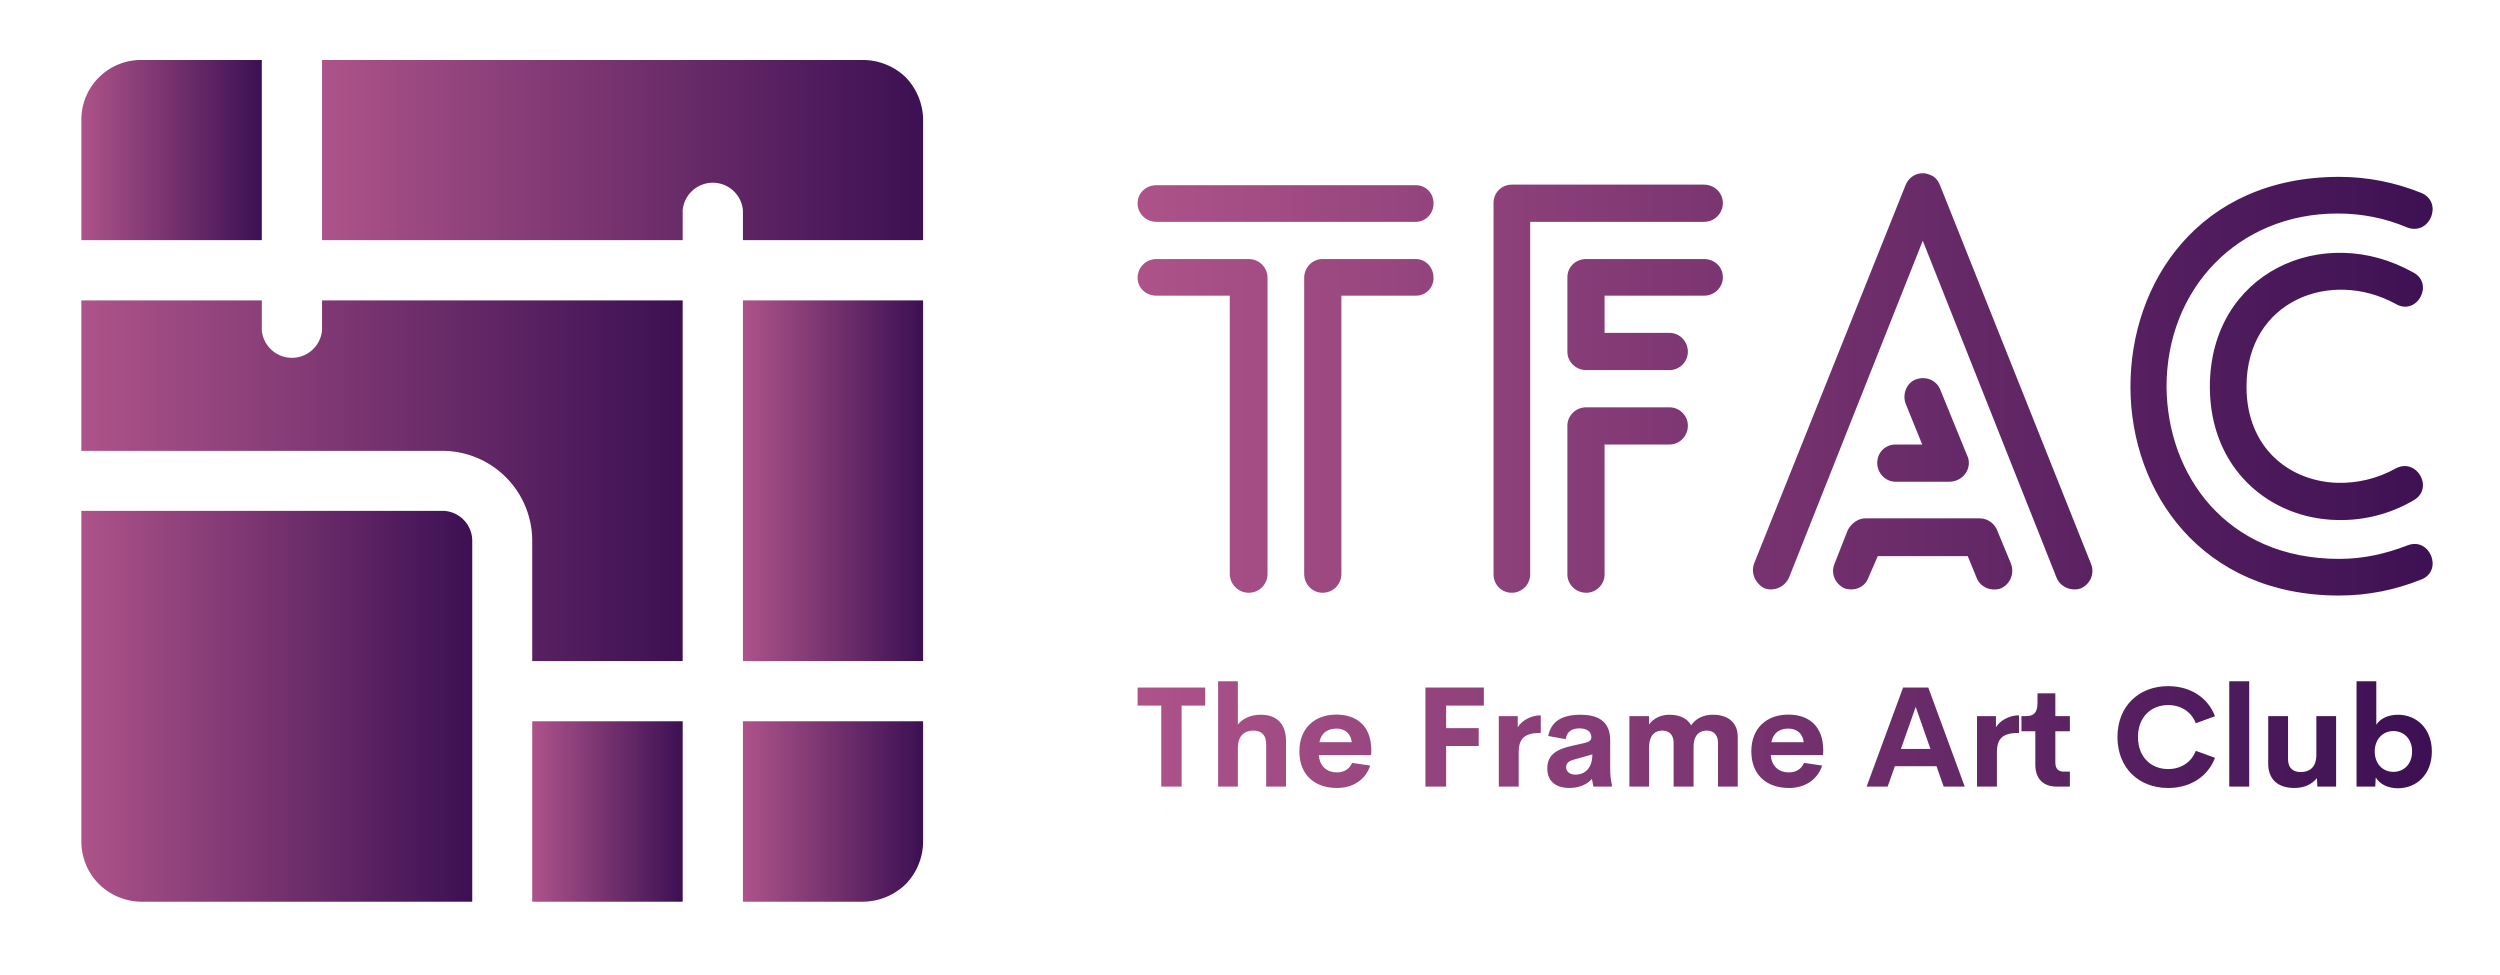 <svg viewBox="53.6 144 291.2 113.6" xmlns:xlink="http://www.w3.org/1999/xlink" xmlns="http://www.w3.org/2000/svg" style="max-height: 500px" width="291.2" height="113.6"><defs><linearGradient y2="0%" x2="100%" y1="0%" x1="0%" id="gradient-8">       <stop stop-color="#ad5389" offset="0%"/>       <stop stop-color="#3c1053" offset="100%"/>     </linearGradient></defs>
<rect fill="none" height="100%" width="100%" data-name="background"/><g transform="translate(56.948,144.857) scale(3.064)" fill="url(#gradient-8)" data-name="icon">
    <defs/><path d="M16.86,20.29V34H4.29a2.33,2.33,0,0,1-1.62-.67A2.3,2.3,0,0,1,2,31.71V19.14H15.71A1.14,1.14,0,0,1,16.86,20.29Z" class="cls-1"/><path d="M11.15,8.85H24.86V7.71a1.15,1.15,0,0,1,2.29,0V8.85H34V4.29a2.36,2.36,0,0,0-.66-1.63A2.36,2.36,0,0,0,31.71,2H11.15Z" class="cls-1"/><rect height="13.71" width="6.85" y="11.14" x="27.15"/><path d="M2,8.85H8.86V2H4.29A2.27,2.27,0,0,0,2,4.29V8.85Z" class="cls-1"/><polygon points="24.86 33.99 24.86 27.14 19.14 27.14 19.14 34 24.86 34 24.86 33.99" class="cls-1"/><path d="M19.14,20.29v4.56h5.72V11.14H11.15v1.14a1.15,1.15,0,0,1-2.29,0V11.14H2v5.72H15.71A3.42,3.42,0,0,1,19.14,20.29Z" class="cls-1"/><path d="M27.15,27.14V34h4.56a2.37,2.37,0,0,0,1.63-.67A2.34,2.34,0,0,0,34,31.71V27.14Z" class="cls-1"/>
    </g><g transform="translate(184.813,147.719) scale(1.617)" fill="url(#gradient-8)" data-name="business_name"><path d="M20.84,16.36c0.72,0,1.28,0.6,1.28,1.36c0,0.72-0.56,1.28-1.28,1.28l-5.36,0l0,20.04c0,0.76-0.6,1.36-1.36,1.36c-0.72,0-1.32-0.6-1.32-1.36l0-21.32c0-0.76,0.6-1.36,1.32-1.36l6.72,0l0,0z M2.16,13.68c-0.76,0-1.36-0.6-1.36-1.32c0-0.76,0.6-1.32,1.36-1.32l18.68,0c0.72,0,1.28,0.56,1.28,1.32c0,0.72-0.56,1.32-1.28,1.32l-18.68,0l0,0z M2.16,19c-0.76,0-1.36-0.56-1.36-1.28c0-0.76,0.6-1.36,1.36-1.36l6.64,0c0.76,0,1.36,0.6,1.36,1.36l0,21.32c0,0.76-0.6,1.36-1.36,1.36c-0.72,0-1.36-0.6-1.36-1.36l0-20.04l-5.28,0l0,0z M41.6,16.36c0.76,0,1.36,0.56,1.36,1.32c0,0.72-0.6,1.32-1.36,1.32l-7.16,0l0,2.68l4.68,0c0.72,0,1.32,0.6,1.32,1.36c0,0.72-0.6,1.32-1.32,1.32l-6,0c-0.76,0-1.36-0.6-1.36-1.32l0-5.36c0-0.76,0.6-1.32,1.36-1.32l8.48,0l0,0z M39.12,27.04c0.72,0,1.32,0.6,1.32,1.32c0,0.76-0.6,1.36-1.32,1.36l-4.68,0l0,9.36c0,0.72-0.6,1.32-1.32,1.32c-0.76,0-1.36-0.6-1.36-1.32l0-10.72c0-0.72,0.6-1.32,1.36-1.32l6,0l0,0z M29.08,39.08c0,0.72-0.6,1.32-1.32,1.32c-0.76,0-1.32-0.6-1.32-1.32l0-26.76c0-0.72,0.56-1.32,1.32-1.32l13.84,0c0.76,0,1.36,0.6,1.36,1.32c0,0.76-0.6,1.36-1.36,1.36l-12.52,0l0,25.4l0,0z M55.4,32.4c-0.72,0-1.32-0.6-1.32-1.36s0.6-1.32,1.32-1.32l1.92,0l-1.2-2.96c-0.24-0.68,0.08-1.48,0.72-1.72c0.72-0.28,1.48,0.04,1.76,0.68l1.96,4.8c0.08,0.16,0.12,0.32,0.12,0.52c0,0.76-0.64,1.36-1.4,1.36l-3.88,0l0,0z M53.44,39.32c-0.24,0.68-1,1-1.72,0.76c-0.68-0.32-1-1.08-0.72-1.76l0.96-2.44c0.24-0.48,0.76-0.84,1.24-0.84l0,0l8.28,0c0.6,0,1.12,0.44,1.28,0.96l0.96,2.32c0.24,0.68-0.04,1.44-0.72,1.76c-0.68,0.24-1.48-0.04-1.76-0.76l-0.64-1.56l-6.48,0l-0.68,1.56l0,0z M47.72,39.32c-0.32,0.68-1.08,1-1.76,0.76c-0.64-0.32-1-1.08-0.76-1.76l10.92-27.28c0.28-0.72,1.08-1.04,1.72-0.76c0.4,0.12,0.64,0.44,0.76,0.76l10.88,27.28c0.28,0.68-0.04,1.44-0.72,1.76c-0.68,0.24-1.48-0.08-1.76-0.76l-9.64-24.28l-9.64,24.28l0,0z M93.28,11.6c1.6,0.68,0.6,3.12-1.04,2.48c-1.6-0.68-3.28-1-5-1c-7.2,0-12.32,5.44-12.32,12.48c0.04,6.28,4.24,12.4,12.44,12.4c1.72,0,3.32-0.36,4.88-0.96c1.64-0.68,2.64,1.8,1.04,2.44c-1.88,0.76-3.88,1.16-5.92,1.16c-9.96,0-15-7.48-15.04-14.96c-0.04-7.6,4.96-15.2,15.04-15.2c2.04,0,4.04,0.4,5.92,1.16l0,0z M91.44,31.44c1.52-0.8,2.8,1.48,1.24,2.32c-1.72,1-3.6,1.44-5.44,1.4c-4.88-0.08-9.2-3.68-9.2-9.6c0-8.24,8.16-11.88,14.64-8.24c1.56,0.8,0.28,3.16-1.24,2.28c-4.64-2.56-10.76-0.28-10.76,5.96c0,4.4,3.08,6.8,6.52,6.92c1.4,0.04,2.88-0.28,4.24-1.04l0,0z"/></g><g transform="translate(185.787,219.265) scale(0.409)" fill="url(#gradient-8)" data-name="slogan"><path d="M20.02,11.777l0,5.156l-6.699,0l0,23.066l-5.801,0l0-23.066l-6.738,0l0-5.156l19.238,0z M35.859,19.531c4.492,0,7.188,2.5,7.188,7.52l0,12.949l-5.645,0l0-12.031c0-2.949-1.641-3.926-3.652-3.926c-2.09,0-4.375,1.035-4.414,4.883l0,11.074l-5.625,0l0-30l5.625,0l0,12.324c1.426-1.738,3.672-2.793,6.523-2.793z M67.344,29.668l-0.059,1.348l-14.883,0c0.234,3.34,2.461,4.941,5.137,4.941c2.012,0,3.574-0.938,4.336-2.715l5.156,0.762c-1.328,4.062-4.941,6.387-9.453,6.387c-6.484,0-10.723-3.828-10.723-10.43s4.355-10.469,10.547-10.469c5.684,0,9.922,3.145,9.941,10.176z M57.441,23.477c-2.559,0-4.336,1.191-4.883,3.867l9.219,0c-0.293-2.559-2.031-3.867-4.336-3.867z  M99.395,16.934l-10.742,0l0,6.406l9.277,0l0,5.098l-9.277,0l0,11.562l-5.898,0l0-28.223l16.641,0l0,5.156z M109.043,23.105c1.016-1.777,3.652-3.418,6.562-3.418l0,5.02c-4.258,0-6.289,1.25-6.289,5.508l0,9.785l-5.664,0l0-20.078l5.391,0l0,3.184z M135.371,34.551c0,2.461,0.234,4.023,0.488,4.902l0,0.547l-5.254,0l-0.449-2.188c-1.504,1.816-4.102,2.578-6.445,2.578c-3.164,0-6.25-1.406-6.25-5.586c0-4.16,3.105-5.566,7.305-6.484l3.301-0.742c1.426-0.332,1.934-0.82,1.934-1.641c0-1.973-1.797-2.52-3.379-2.52c-2.031,0-3.574,0.801-3.926,3.066l-4.98-0.898c0.84-4.16,3.887-6.055,9.219-6.055c4.023,0,8.438,1.191,8.438,7.246l0,7.773z M125.469,36.582c2.676,0,4.824-1.777,4.824-5.762l-4.766,1.348c-1.562,0.371-2.695,0.918-2.695,2.266c0,1.445,1.191,2.148,2.637,2.148z M164.629,19.531c4.297,0,7.07,2.188,7.07,6.309l0,14.16l-5.625,0l0-12.559c0-2.363-1.484-3.398-3.164-3.398c-2.012,0-3.789,1.152-3.789,4.629l0,11.328l-5.684,0l0-12.5c0-2.402-1.445-3.457-3.223-3.457c-1.953,0-3.77,1.152-3.77,4.922l0,11.035l-5.605,0l0-20.078l5.605,0l0,2.363c1.328-1.777,3.359-2.754,5.82-2.754c2.91,0,5.098,1.055,6.152,3.008c1.406-2.012,3.555-3.008,6.211-3.008z M196.055,29.668l-0.059,1.348l-14.883,0c0.234,3.34,2.461,4.941,5.137,4.941c2.012,0,3.574-0.938,4.336-2.715l5.156,0.762c-1.328,4.062-4.941,6.387-9.453,6.387c-6.484,0-10.723-3.828-10.723-10.43s4.355-10.469,10.547-10.469c5.684,0,9.922,3.145,9.941,10.176z M186.152,23.477c-2.559,0-4.336,1.191-4.883,3.867l9.219,0c-0.293-2.559-2.031-3.867-4.336-3.867z  M230.352,40l-2.051-5.82l-11.855,0l-2.051,5.82l-5.996,0l10.391-28.223l7.168,0l10.391,28.223l-5.996,0z M218.164,29.277l8.418,0l-4.199-11.973z M245.234,23.105c1.016-1.777,3.652-3.418,6.562-3.418l0,5.02c-4.258,0-6.289,1.25-6.289,5.508l0,9.785l-5.664,0l0-20.078l5.391,0l0,3.184z M262.578,40c-3.906,0-6.133-2.266-6.133-6.27l0-9.492l-3.945,0l0-4.316l1.27,0c2.129,0,3.301-0.82,3.301-3.828l0-2.656l5.078,0l0,6.484l4.141,0l0,4.316l-4.141,0l0,8.887c0,1.797,0.879,2.598,2.324,2.598l1.816,0l0,4.277l-3.711,0z  M294.277,40.391c-8.301,0-14.434-5.645-14.434-14.512s6.133-14.492,14.434-14.492c6.289,0,11.328,3.223,13.34,8.574l-5.469,1.992c-1.25-3.281-4.238-5.176-7.871-5.176c-4.863,0-8.594,3.398-8.594,9.102s3.73,9.121,8.594,9.121c3.633,0,6.621-1.914,7.871-5.195l5.469,1.992c-2.012,5.352-7.051,8.594-13.34,8.594z M311.68,40l0-30l5.684,0l0,30l-5.684,0z M336.484,19.922l5.625,0l0,20.078l-5.332,0l-0.137-2.422c-1.406,1.777-3.633,2.812-6.387,2.812c-4.824,0-7.48-2.52-7.48-6.953l0-13.516l5.645,0l0,12.305c0,2.656,1.66,3.633,3.613,3.633c2.324,0,4.434-1.172,4.453-4.863l0-11.074z M359.727,19.531c5.273,0,9.648,3.906,9.648,10.469s-4.375,10.469-9.648,10.469c-2.773,0-5.195-1.113-6.328-3.086l-0.137,2.617l-5.332,0l0-30l5.625,0l0,12.363c1.172-1.816,3.516-2.832,6.172-2.832z M358.418,35.801c2.988,0,5.332-2.207,5.332-5.801c0-3.613-2.344-5.82-5.332-5.82c-2.969,0-5.312,2.305-5.312,5.82s2.324,5.801,5.312,5.801z"/></g></svg>